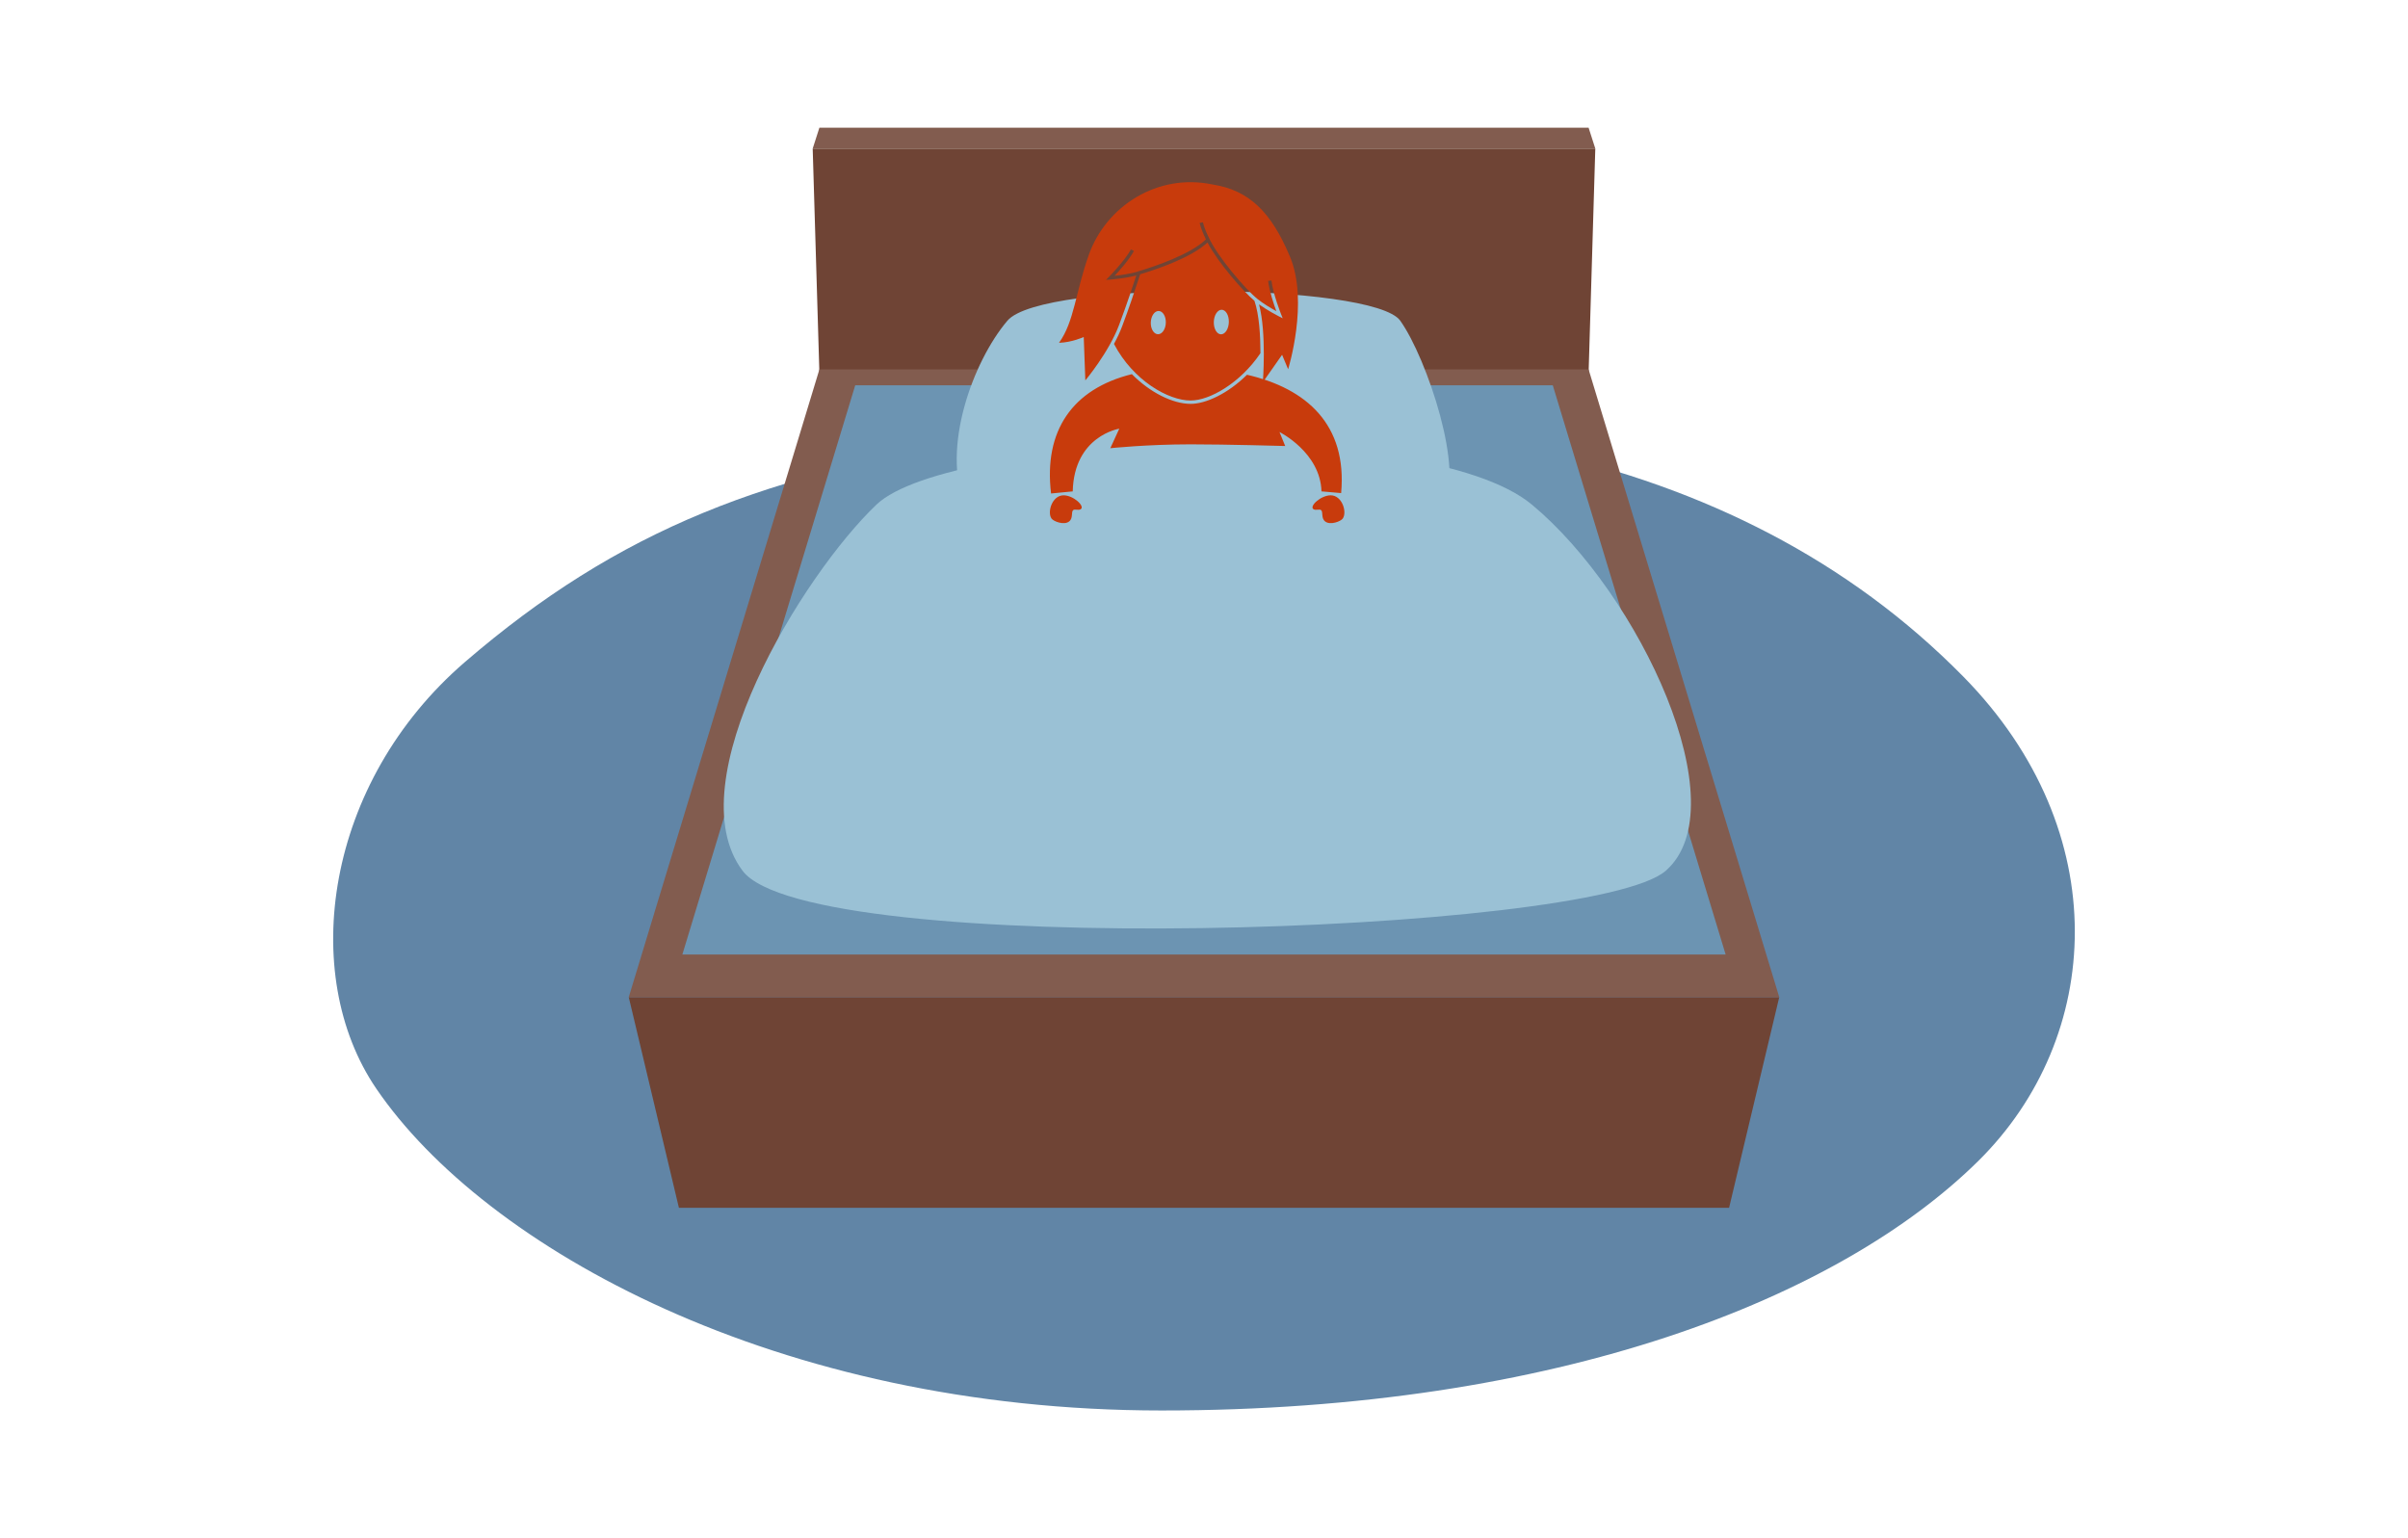 <?xml version="1.0" encoding="utf-8"?>
<!-- Generator: Adobe Illustrator 15.0.2, SVG Export Plug-In . SVG Version: 6.00 Build 0)  -->
<!DOCTYPE svg PUBLIC "-//W3C//DTD SVG 1.1//EN" "http://www.w3.org/Graphics/SVG/1.1/DTD/svg11.dtd">
<svg version="1.1" id="Layer_1" xmlns="http://www.w3.org/2000/svg" xmlns:xlink="http://www.w3.org/1999/xlink" x="0px" y="0px"
	 width="720px" height="460px" viewBox="0 0 720 460" enable-background="new 0 0 720 460" xml:space="preserve">
<path fill="#6185A6" d="M299.598,131.276c114.463-15.138,218.78,1.237,287.446,71.069c45.674,46.454,41.713,108.028,4.508,144.806
	c-41.387,40.91-125.381,74.652-244.271,74.652c-114.896,0-202.371-48.711-234.768-96.244
	c-23.293-34.174-15.355-91.525,26.535-127.609C184.646,158.678,230.059,140.469,299.598,131.276z"/>
<g>
	<polygon fill="#6F4435" points="474.999,111.505 245,111.505 243,44.429 476.999,44.429 	"/>
	<polygon fill="#825C4F" points="474.999,38.197 245,38.197 243,44.429 476.999,44.429 	"/>
	<polygon fill="#6F4435" points="517.001,361.197 203,361.197 188,298.197 532.001,298.197 	"/>
	<polygon fill="#825C4F" points="474.999,110.479 245,110.479 188,298.197 532.001,298.197 	"/>
	<polygon fill="#6C94B2" points="464.286,115.223 255.715,115.223 204.023,285.453 515.976,285.453 	"/>
</g>
<path fill="#9AC1D5" d="M418.676,95.897c-8.096-11.362-107.061-12.239-117.451,0c-10.391,12.238-19.793,38.245-12.682,55.089
	c7.113,16.843,136.036,9.219,142.813,0C438.134,141.767,426.771,107.259,418.676,95.897z"/>
<path fill="#9AC1D5" d="M458.021,150.888c-32.297-26.82-173.841-21.036-195.944,0c-22.104,21.036-60.027,82.947-40.041,109.515
	c19.986,26.568,254.136,19.16,276.028,0C519.954,241.243,490.317,177.708,458.021,150.888z"/>
<g>
	<path fill="#C83B0C" d="M401.508,155.048c-0.604,0.891-3.76,2.08-5.258,0.912c-1.359-1.059-0.496-2.877-1.293-3.447
		c-0.443-0.317-1.545,0.176-2.207-0.228c-1.396-0.849,2.15-4.162,5.141-4.16C401.281,148.126,402.83,153.097,401.508,155.048z"/>
	<path fill="#C83B0C" d="M314.389,155.048c0.604,0.891,3.762,2.08,5.26,0.912c1.357-1.059,0.494-2.877,1.293-3.447
		c0.443-0.317,1.52,0.176,2.184-0.228c1.396-0.849-2.127-4.162-5.119-4.16C314.615,148.126,313.066,153.097,314.389,155.048z"/>
	<g>
		<g>
			<path fill="#C83B0C" d="M372.859,112.069c-5.643,5.583-12.256,8.705-16.859,8.705c-5.386,0-12.25-3.483-17.564-8.888
				c-17.791,4.417-26.422,16.968-24.164,35.69l6.479-0.628c0.389-16.622,13.916-18.75,13.916-18.75l-2.68,5.836
				c0,0,11.004-1.157,24.014-1.157c10.936,0,28.279,0.5,28.279,0.5l-1.705-4.18c0,0,12.217,6.084,12.551,17.75l5.879,0.51
				C402.867,126.967,390.623,116.157,372.859,112.069z"/>
		</g>
		<g>
			<path fill="#C83B0C" d="M375.084,89.957c-3.308-2.762-10.895-11.423-14.035-17.429c-4.924,4.559-15.217,8.021-20.121,9.483
				c-0.246,0.72-0.52,1.551-0.832,2.5c-1.011,3.068-2.396,7.271-4.551,13.018c-0.677,1.807-1.535,3.603-2.46,5.32
				c5.742,10.976,16.275,16.925,22.915,16.925c5.711,0,14.848-5.217,20.881-14.156C376.873,100.463,376.518,94.126,375.084,89.957z
				 M346.275,99.951c-1.248,0.009-2.223-1.543-2.187-3.465c0.04-1.919,1.081-3.482,2.317-3.489c1.24-0.007,2.219,1.54,2.181,3.466
				C348.55,98.384,347.513,99.947,346.275,99.951z M365.109,99.979c-1.244,0.006-2.215-1.633-2.176-3.664
				c0.043-2.028,1.088-3.678,2.328-3.684c1.24-0.004,2.213,1.635,2.17,3.663C367.391,98.325,366.34,99.969,365.109,99.979z"/>
		</g>
		<path fill="#C83B0C" d="M385.729,76.817c-5.584-13.368-12.199-19.935-23.197-21.652c-16.496-3.438-31.789,6.53-36.943,20.964
			c-4.086,11.44-4.328,19.969-8.939,26.382c3.809-0.099,7.393-1.725,7.393-1.725l0.471,12.973c0,0,7.004-8.333,10.098-16.583
			c2.617-6.981,4.113-11.732,5.137-14.794c-3.312,0.878-7.532,1.199-7.723,1.213l-1.327,0.099l0.935-0.948
			c0.045-0.046,4.573-4.657,6.543-8.169l0.872,0.489c-1.496,2.668-4.312,5.838-5.774,7.407c1.684-0.18,4.637-0.566,6.863-1.239
			l0.001,0.004c0.005-0.013,0.009-0.028,0.015-0.042c4.998-1.463,15.75-5.087,20.428-9.613c-0.645-1.324-1.576-3.398-1.877-4.911
			l0.98-0.195c0.26,1.306,1.072,3.148,1.637,4.334c0.002-0.003,0.006-0.007,0.01-0.01c2.494,5.747,11.17,15.808,14.605,18.558
			c0.002,0.005,0.004,0.012,0.006,0.017c1.781,1.442,4.25,2.884,5.691,3.679c-0.741-2.013-2.109-6.025-2.454-9.064l0.993-0.113
			c0.455,4.004,2.844,10.005,2.868,10.065l0.495,1.236l-1.187-0.605c-0.155-0.079-3.288-1.687-5.897-3.553
			c2.307,8.619,1.143,23.276,1.143,23.276l5.754-8.203l1.807,4.323C385.152,110.417,391.398,90.392,385.729,76.817z"/>
	</g>
</g>
</svg>
